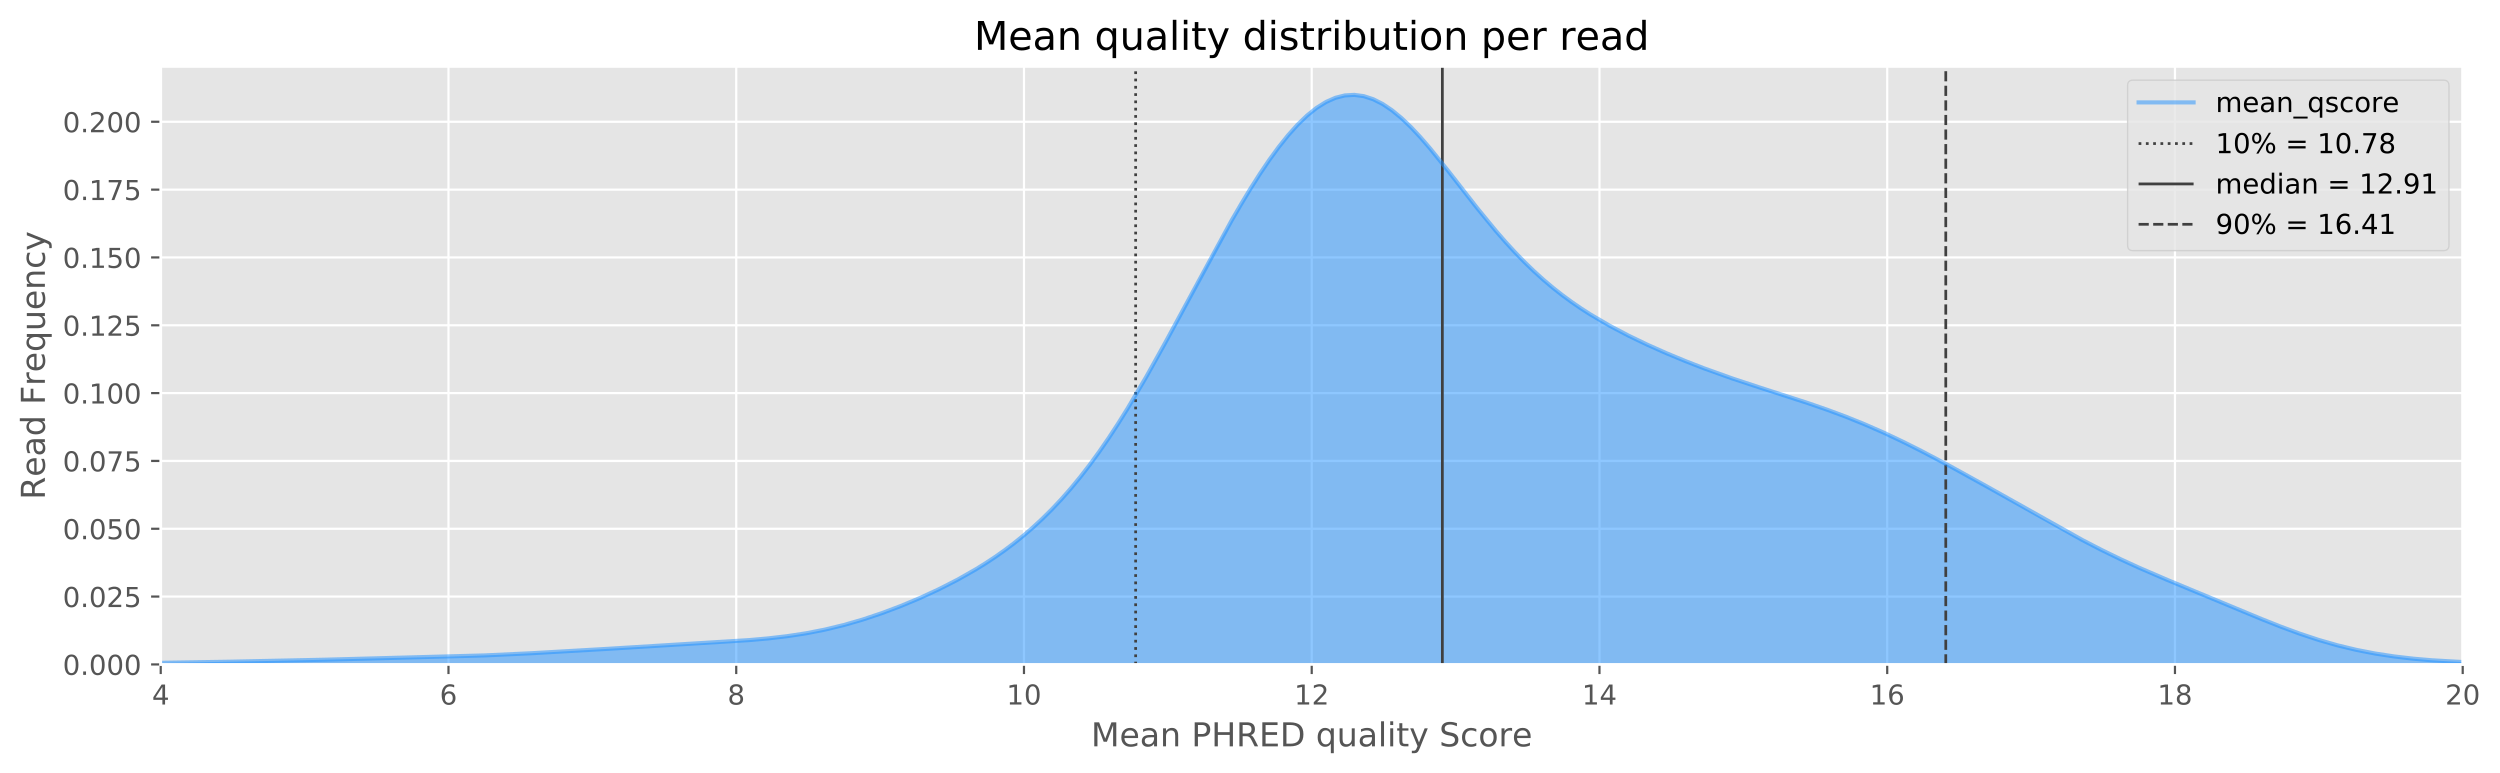 <?xml version="1.0" encoding="utf-8" standalone="no"?>
<!DOCTYPE svg PUBLIC "-//W3C//DTD SVG 1.1//EN"
  "http://www.w3.org/Graphics/SVG/1.1/DTD/svg11.dtd">
<!-- Created with matplotlib (http://matplotlib.org/) -->
<svg height="281pt" version="1.1" viewBox="0 0 909 281" width="909pt" xmlns="http://www.w3.org/2000/svg" xmlns:xlink="http://www.w3.org/1999/xlink">
 <defs>
  <style type="text/css">
*{stroke-linecap:butt;stroke-linejoin:round;}
  </style>
 </defs>
 <g id="figure_1">
  <g id="patch_1">
   <path d="M 0 281.074 
L 909.004 281.074 
L 909.004 0 
L 0 0 
z
" style="fill:#ffffff;"/>
  </g>
  <g id="axes_1">
   <g id="patch_2">
    <path d="M 58.442 241.582 
L 895.442 241.582 
L 895.442 24.142 
L 58.442 24.142 
z
" style="fill:#e5e5e5;"/>
   </g>
   <g id="matplotlib.axis_1">
    <g id="xtick_1">
     <g id="line2d_1">
      <path clip-path="url(#p2f63c91cf7)" d="M 58.442 241.582 
L 58.442 24.142 
" style="fill:none;stroke:#ffffff;stroke-linecap:square;stroke-width:0.8;"/>
     </g>
     <g id="line2d_2">
      <defs>
       <path d="M 0 0 
L 0 3.5 
" id="mbb70402ae1" style="stroke:#555555;stroke-width:0.8;"/>
      </defs>
      <g>
       <use style="fill:#555555;stroke:#555555;stroke-width:0.8;" x="58.442" xlink:href="#mbb70402ae1" y="241.582"/>
      </g>
     </g>
     <g id="text_1">
      <!-- 4 -->
      <defs>
       <path d="M 37.797 64.312 
L 12.891 25.391 
L 37.797 25.391 
z
M 35.203 72.906 
L 47.609 72.906 
L 47.609 25.391 
L 58.016 25.391 
L 58.016 17.188 
L 47.609 17.188 
L 47.609 0 
L 37.797 0 
L 37.797 17.188 
L 4.891 17.188 
L 4.891 26.703 
z
" id="DejaVuSans-34"/>
      </defs>
      <g style="fill:#555555;" transform="translate(55.261 256.18)scale(0.1 -0.1)">
       <use xlink:href="#DejaVuSans-34"/>
      </g>
     </g>
    </g>
    <g id="xtick_2">
     <g id="line2d_3">
      <path clip-path="url(#p2f63c91cf7)" d="M 163.067 241.582 
L 163.067 24.142 
" style="fill:none;stroke:#ffffff;stroke-linecap:square;stroke-width:0.8;"/>
     </g>
     <g id="line2d_4">
      <g>
       <use style="fill:#555555;stroke:#555555;stroke-width:0.8;" x="163.067" xlink:href="#mbb70402ae1" y="241.582"/>
      </g>
     </g>
     <g id="text_2">
      <!-- 6 -->
      <defs>
       <path d="M 33.016 40.375 
Q 26.375 40.375 22.484 35.828 
Q 18.609 31.297 18.609 23.391 
Q 18.609 15.531 22.484 10.953 
Q 26.375 6.391 33.016 6.391 
Q 39.656 6.391 43.531 10.953 
Q 47.406 15.531 47.406 23.391 
Q 47.406 31.297 43.531 35.828 
Q 39.656 40.375 33.016 40.375 
z
M 52.594 71.297 
L 52.594 62.312 
Q 48.875 64.062 45.094 64.984 
Q 41.312 65.922 37.594 65.922 
Q 27.828 65.922 22.672 59.328 
Q 17.531 52.734 16.797 39.406 
Q 19.672 43.656 24.016 45.922 
Q 28.375 48.188 33.594 48.188 
Q 44.578 48.188 50.953 41.516 
Q 57.328 34.859 57.328 23.391 
Q 57.328 12.156 50.688 5.359 
Q 44.047 -1.422 33.016 -1.422 
Q 20.359 -1.422 13.672 8.266 
Q 6.984 17.969 6.984 36.375 
Q 6.984 53.656 15.188 63.938 
Q 23.391 74.219 37.203 74.219 
Q 40.922 74.219 44.703 73.484 
Q 48.484 72.75 52.594 71.297 
z
" id="DejaVuSans-36"/>
      </defs>
      <g style="fill:#555555;" transform="translate(159.886 256.18)scale(0.1 -0.1)">
       <use xlink:href="#DejaVuSans-36"/>
      </g>
     </g>
    </g>
    <g id="xtick_3">
     <g id="line2d_5">
      <path clip-path="url(#p2f63c91cf7)" d="M 267.692 241.582 
L 267.692 24.142 
" style="fill:none;stroke:#ffffff;stroke-linecap:square;stroke-width:0.8;"/>
     </g>
     <g id="line2d_6">
      <g>
       <use style="fill:#555555;stroke:#555555;stroke-width:0.8;" x="267.692" xlink:href="#mbb70402ae1" y="241.582"/>
      </g>
     </g>
     <g id="text_3">
      <!-- 8 -->
      <defs>
       <path d="M 31.781 34.625 
Q 24.75 34.625 20.719 30.859 
Q 16.703 27.094 16.703 20.516 
Q 16.703 13.922 20.719 10.156 
Q 24.75 6.391 31.781 6.391 
Q 38.812 6.391 42.859 10.172 
Q 46.922 13.969 46.922 20.516 
Q 46.922 27.094 42.891 30.859 
Q 38.875 34.625 31.781 34.625 
z
M 21.922 38.812 
Q 15.578 40.375 12.031 44.719 
Q 8.5 49.078 8.5 55.328 
Q 8.5 64.062 14.719 69.141 
Q 20.953 74.219 31.781 74.219 
Q 42.672 74.219 48.875 69.141 
Q 55.078 64.062 55.078 55.328 
Q 55.078 49.078 51.531 44.719 
Q 48 40.375 41.703 38.812 
Q 48.828 37.156 52.797 32.312 
Q 56.781 27.484 56.781 20.516 
Q 56.781 9.906 50.312 4.234 
Q 43.844 -1.422 31.781 -1.422 
Q 19.734 -1.422 13.25 4.234 
Q 6.781 9.906 6.781 20.516 
Q 6.781 27.484 10.781 32.312 
Q 14.797 37.156 21.922 38.812 
z
M 18.312 54.391 
Q 18.312 48.734 21.844 45.562 
Q 25.391 42.391 31.781 42.391 
Q 38.141 42.391 41.719 45.562 
Q 45.312 48.734 45.312 54.391 
Q 45.312 60.062 41.719 63.234 
Q 38.141 66.406 31.781 66.406 
Q 25.391 66.406 21.844 63.234 
Q 18.312 60.062 18.312 54.391 
z
" id="DejaVuSans-38"/>
      </defs>
      <g style="fill:#555555;" transform="translate(264.511 256.18)scale(0.1 -0.1)">
       <use xlink:href="#DejaVuSans-38"/>
      </g>
     </g>
    </g>
    <g id="xtick_4">
     <g id="line2d_7">
      <path clip-path="url(#p2f63c91cf7)" d="M 372.317 241.582 
L 372.317 24.142 
" style="fill:none;stroke:#ffffff;stroke-linecap:square;stroke-width:0.8;"/>
     </g>
     <g id="line2d_8">
      <g>
       <use style="fill:#555555;stroke:#555555;stroke-width:0.8;" x="372.317" xlink:href="#mbb70402ae1" y="241.582"/>
      </g>
     </g>
     <g id="text_4">
      <!-- 10 -->
      <defs>
       <path d="M 12.406 8.297 
L 28.516 8.297 
L 28.516 63.922 
L 10.984 60.406 
L 10.984 69.391 
L 28.422 72.906 
L 38.281 72.906 
L 38.281 8.297 
L 54.391 8.297 
L 54.391 0 
L 12.406 0 
z
" id="DejaVuSans-31"/>
       <path d="M 31.781 66.406 
Q 24.172 66.406 20.328 58.906 
Q 16.5 51.422 16.5 36.375 
Q 16.5 21.391 20.328 13.891 
Q 24.172 6.391 31.781 6.391 
Q 39.453 6.391 43.281 13.891 
Q 47.125 21.391 47.125 36.375 
Q 47.125 51.422 43.281 58.906 
Q 39.453 66.406 31.781 66.406 
z
M 31.781 74.219 
Q 44.047 74.219 50.516 64.516 
Q 56.984 54.828 56.984 36.375 
Q 56.984 17.969 50.516 8.266 
Q 44.047 -1.422 31.781 -1.422 
Q 19.531 -1.422 13.062 8.266 
Q 6.594 17.969 6.594 36.375 
Q 6.594 54.828 13.062 64.516 
Q 19.531 74.219 31.781 74.219 
z
" id="DejaVuSans-30"/>
      </defs>
      <g style="fill:#555555;" transform="translate(365.954 256.18)scale(0.1 -0.1)">
       <use xlink:href="#DejaVuSans-31"/>
       <use x="63.623" xlink:href="#DejaVuSans-30"/>
      </g>
     </g>
    </g>
    <g id="xtick_5">
     <g id="line2d_9">
      <path clip-path="url(#p2f63c91cf7)" d="M 476.942 241.582 
L 476.942 24.142 
" style="fill:none;stroke:#ffffff;stroke-linecap:square;stroke-width:0.8;"/>
     </g>
     <g id="line2d_10">
      <g>
       <use style="fill:#555555;stroke:#555555;stroke-width:0.8;" x="476.942" xlink:href="#mbb70402ae1" y="241.582"/>
      </g>
     </g>
     <g id="text_5">
      <!-- 12 -->
      <defs>
       <path d="M 19.188 8.297 
L 53.609 8.297 
L 53.609 0 
L 7.328 0 
L 7.328 8.297 
Q 12.938 14.109 22.625 23.891 
Q 32.328 33.688 34.812 36.531 
Q 39.547 41.844 41.422 45.531 
Q 43.312 49.219 43.312 52.781 
Q 43.312 58.594 39.234 62.25 
Q 35.156 65.922 28.609 65.922 
Q 23.969 65.922 18.812 64.312 
Q 13.672 62.703 7.812 59.422 
L 7.812 69.391 
Q 13.766 71.781 18.938 73 
Q 24.125 74.219 28.422 74.219 
Q 39.75 74.219 46.484 68.547 
Q 53.219 62.891 53.219 53.422 
Q 53.219 48.922 51.531 44.891 
Q 49.859 40.875 45.406 35.406 
Q 44.188 33.984 37.641 27.219 
Q 31.109 20.453 19.188 8.297 
z
" id="DejaVuSans-32"/>
      </defs>
      <g style="fill:#555555;" transform="translate(470.579 256.18)scale(0.1 -0.1)">
       <use xlink:href="#DejaVuSans-31"/>
       <use x="63.623" xlink:href="#DejaVuSans-32"/>
      </g>
     </g>
    </g>
    <g id="xtick_6">
     <g id="line2d_11">
      <path clip-path="url(#p2f63c91cf7)" d="M 581.567 241.582 
L 581.567 24.142 
" style="fill:none;stroke:#ffffff;stroke-linecap:square;stroke-width:0.8;"/>
     </g>
     <g id="line2d_12">
      <g>
       <use style="fill:#555555;stroke:#555555;stroke-width:0.8;" x="581.567" xlink:href="#mbb70402ae1" y="241.582"/>
      </g>
     </g>
     <g id="text_6">
      <!-- 14 -->
      <g style="fill:#555555;" transform="translate(575.204 256.18)scale(0.1 -0.1)">
       <use xlink:href="#DejaVuSans-31"/>
       <use x="63.623" xlink:href="#DejaVuSans-34"/>
      </g>
     </g>
    </g>
    <g id="xtick_7">
     <g id="line2d_13">
      <path clip-path="url(#p2f63c91cf7)" d="M 686.192 241.582 
L 686.192 24.142 
" style="fill:none;stroke:#ffffff;stroke-linecap:square;stroke-width:0.8;"/>
     </g>
     <g id="line2d_14">
      <g>
       <use style="fill:#555555;stroke:#555555;stroke-width:0.8;" x="686.192" xlink:href="#mbb70402ae1" y="241.582"/>
      </g>
     </g>
     <g id="text_7">
      <!-- 16 -->
      <g style="fill:#555555;" transform="translate(679.829 256.18)scale(0.1 -0.1)">
       <use xlink:href="#DejaVuSans-31"/>
       <use x="63.623" xlink:href="#DejaVuSans-36"/>
      </g>
     </g>
    </g>
    <g id="xtick_8">
     <g id="line2d_15">
      <path clip-path="url(#p2f63c91cf7)" d="M 790.817 241.582 
L 790.817 24.142 
" style="fill:none;stroke:#ffffff;stroke-linecap:square;stroke-width:0.8;"/>
     </g>
     <g id="line2d_16">
      <g>
       <use style="fill:#555555;stroke:#555555;stroke-width:0.8;" x="790.817" xlink:href="#mbb70402ae1" y="241.582"/>
      </g>
     </g>
     <g id="text_8">
      <!-- 18 -->
      <g style="fill:#555555;" transform="translate(784.454 256.18)scale(0.1 -0.1)">
       <use xlink:href="#DejaVuSans-31"/>
       <use x="63.623" xlink:href="#DejaVuSans-38"/>
      </g>
     </g>
    </g>
    <g id="xtick_9">
     <g id="line2d_17">
      <path clip-path="url(#p2f63c91cf7)" d="M 895.442 241.582 
L 895.442 24.142 
" style="fill:none;stroke:#ffffff;stroke-linecap:square;stroke-width:0.8;"/>
     </g>
     <g id="line2d_18">
      <g>
       <use style="fill:#555555;stroke:#555555;stroke-width:0.8;" x="895.442" xlink:href="#mbb70402ae1" y="241.582"/>
      </g>
     </g>
     <g id="text_9">
      <!-- 20 -->
      <g style="fill:#555555;" transform="translate(889.079 256.18)scale(0.1 -0.1)">
       <use xlink:href="#DejaVuSans-32"/>
       <use x="63.623" xlink:href="#DejaVuSans-30"/>
      </g>
     </g>
    </g>
    <g id="text_10">
     <!-- Mean PHRED quality Score -->
     <defs>
      <path d="M 9.812 72.906 
L 24.516 72.906 
L 43.109 23.297 
L 61.812 72.906 
L 76.516 72.906 
L 76.516 0 
L 66.891 0 
L 66.891 64.016 
L 48.094 14.016 
L 38.188 14.016 
L 19.391 64.016 
L 19.391 0 
L 9.812 0 
z
" id="DejaVuSans-4d"/>
      <path d="M 56.203 29.594 
L 56.203 25.203 
L 14.891 25.203 
Q 15.484 15.922 20.484 11.062 
Q 25.484 6.203 34.422 6.203 
Q 39.594 6.203 44.453 7.469 
Q 49.312 8.734 54.109 11.281 
L 54.109 2.781 
Q 49.266 0.734 44.188 -0.344 
Q 39.109 -1.422 33.891 -1.422 
Q 20.797 -1.422 13.156 6.188 
Q 5.516 13.812 5.516 26.812 
Q 5.516 40.234 12.766 48.109 
Q 20.016 56 32.328 56 
Q 43.359 56 49.781 48.891 
Q 56.203 41.797 56.203 29.594 
z
M 47.219 32.234 
Q 47.125 39.594 43.094 43.984 
Q 39.062 48.391 32.422 48.391 
Q 24.906 48.391 20.391 44.141 
Q 15.875 39.891 15.188 32.172 
z
" id="DejaVuSans-65"/>
      <path d="M 34.281 27.484 
Q 23.391 27.484 19.188 25 
Q 14.984 22.516 14.984 16.5 
Q 14.984 11.719 18.141 8.906 
Q 21.297 6.109 26.703 6.109 
Q 34.188 6.109 38.703 11.406 
Q 43.219 16.703 43.219 25.484 
L 43.219 27.484 
z
M 52.203 31.203 
L 52.203 0 
L 43.219 0 
L 43.219 8.297 
Q 40.141 3.328 35.547 0.953 
Q 30.953 -1.422 24.312 -1.422 
Q 15.922 -1.422 10.953 3.297 
Q 6 8.016 6 15.922 
Q 6 25.141 12.172 29.828 
Q 18.359 34.516 30.609 34.516 
L 43.219 34.516 
L 43.219 35.406 
Q 43.219 41.609 39.141 45 
Q 35.062 48.391 27.688 48.391 
Q 23 48.391 18.547 47.266 
Q 14.109 46.141 10.016 43.891 
L 10.016 52.203 
Q 14.938 54.109 19.578 55.047 
Q 24.219 56 28.609 56 
Q 40.484 56 46.344 49.844 
Q 52.203 43.703 52.203 31.203 
z
" id="DejaVuSans-61"/>
      <path d="M 54.891 33.016 
L 54.891 0 
L 45.906 0 
L 45.906 32.719 
Q 45.906 40.484 42.875 44.328 
Q 39.844 48.188 33.797 48.188 
Q 26.516 48.188 22.312 43.547 
Q 18.109 38.922 18.109 30.906 
L 18.109 0 
L 9.078 0 
L 9.078 54.688 
L 18.109 54.688 
L 18.109 46.188 
Q 21.344 51.125 25.703 53.562 
Q 30.078 56 35.797 56 
Q 45.219 56 50.047 50.172 
Q 54.891 44.344 54.891 33.016 
z
" id="DejaVuSans-6e"/>
      <path id="DejaVuSans-20"/>
      <path d="M 19.672 64.797 
L 19.672 37.406 
L 32.078 37.406 
Q 38.969 37.406 42.719 40.969 
Q 46.484 44.531 46.484 51.125 
Q 46.484 57.672 42.719 61.234 
Q 38.969 64.797 32.078 64.797 
z
M 9.812 72.906 
L 32.078 72.906 
Q 44.344 72.906 50.609 67.359 
Q 56.891 61.812 56.891 51.125 
Q 56.891 40.328 50.609 34.812 
Q 44.344 29.297 32.078 29.297 
L 19.672 29.297 
L 19.672 0 
L 9.812 0 
z
" id="DejaVuSans-50"/>
      <path d="M 9.812 72.906 
L 19.672 72.906 
L 19.672 43.016 
L 55.516 43.016 
L 55.516 72.906 
L 65.375 72.906 
L 65.375 0 
L 55.516 0 
L 55.516 34.719 
L 19.672 34.719 
L 19.672 0 
L 9.812 0 
z
" id="DejaVuSans-48"/>
      <path d="M 44.391 34.188 
Q 47.562 33.109 50.562 29.594 
Q 53.562 26.078 56.594 19.922 
L 66.609 0 
L 56 0 
L 46.688 18.703 
Q 43.062 26.031 39.672 28.422 
Q 36.281 30.812 30.422 30.812 
L 19.672 30.812 
L 19.672 0 
L 9.812 0 
L 9.812 72.906 
L 32.078 72.906 
Q 44.578 72.906 50.734 67.672 
Q 56.891 62.453 56.891 51.906 
Q 56.891 45.016 53.688 40.469 
Q 50.484 35.938 44.391 34.188 
z
M 19.672 64.797 
L 19.672 38.922 
L 32.078 38.922 
Q 39.203 38.922 42.844 42.219 
Q 46.484 45.516 46.484 51.906 
Q 46.484 58.297 42.844 61.547 
Q 39.203 64.797 32.078 64.797 
z
" id="DejaVuSans-52"/>
      <path d="M 9.812 72.906 
L 55.906 72.906 
L 55.906 64.594 
L 19.672 64.594 
L 19.672 43.016 
L 54.391 43.016 
L 54.391 34.719 
L 19.672 34.719 
L 19.672 8.297 
L 56.781 8.297 
L 56.781 0 
L 9.812 0 
z
" id="DejaVuSans-45"/>
      <path d="M 19.672 64.797 
L 19.672 8.109 
L 31.594 8.109 
Q 46.688 8.109 53.688 14.938 
Q 60.688 21.781 60.688 36.531 
Q 60.688 51.172 53.688 57.984 
Q 46.688 64.797 31.594 64.797 
z
M 9.812 72.906 
L 30.078 72.906 
Q 51.266 72.906 61.172 64.094 
Q 71.094 55.281 71.094 36.531 
Q 71.094 17.672 61.125 8.828 
Q 51.172 0 30.078 0 
L 9.812 0 
z
" id="DejaVuSans-44"/>
      <path d="M 14.797 27.297 
Q 14.797 17.391 18.875 11.75 
Q 22.953 6.109 30.078 6.109 
Q 37.203 6.109 41.297 11.75 
Q 45.406 17.391 45.406 27.297 
Q 45.406 37.203 41.297 42.844 
Q 37.203 48.484 30.078 48.484 
Q 22.953 48.484 18.875 42.844 
Q 14.797 37.203 14.797 27.297 
z
M 45.406 8.203 
Q 42.578 3.328 38.25 0.953 
Q 33.938 -1.422 27.875 -1.422 
Q 17.969 -1.422 11.734 6.484 
Q 5.516 14.406 5.516 27.297 
Q 5.516 40.188 11.734 48.094 
Q 17.969 56 27.875 56 
Q 33.938 56 38.25 53.625 
Q 42.578 51.266 45.406 46.391 
L 45.406 54.688 
L 54.391 54.688 
L 54.391 -20.797 
L 45.406 -20.797 
z
" id="DejaVuSans-71"/>
      <path d="M 8.5 21.578 
L 8.5 54.688 
L 17.484 54.688 
L 17.484 21.922 
Q 17.484 14.156 20.5 10.266 
Q 23.531 6.391 29.594 6.391 
Q 36.859 6.391 41.078 11.031 
Q 45.312 15.672 45.312 23.688 
L 45.312 54.688 
L 54.297 54.688 
L 54.297 0 
L 45.312 0 
L 45.312 8.406 
Q 42.047 3.422 37.719 1 
Q 33.406 -1.422 27.688 -1.422 
Q 18.266 -1.422 13.375 4.438 
Q 8.5 10.297 8.5 21.578 
z
M 31.109 56 
z
" id="DejaVuSans-75"/>
      <path d="M 9.422 75.984 
L 18.406 75.984 
L 18.406 0 
L 9.422 0 
z
" id="DejaVuSans-6c"/>
      <path d="M 9.422 54.688 
L 18.406 54.688 
L 18.406 0 
L 9.422 0 
z
M 9.422 75.984 
L 18.406 75.984 
L 18.406 64.594 
L 9.422 64.594 
z
" id="DejaVuSans-69"/>
      <path d="M 18.312 70.219 
L 18.312 54.688 
L 36.812 54.688 
L 36.812 47.703 
L 18.312 47.703 
L 18.312 18.016 
Q 18.312 11.328 20.141 9.422 
Q 21.969 7.516 27.594 7.516 
L 36.812 7.516 
L 36.812 0 
L 27.594 0 
Q 17.188 0 13.234 3.875 
Q 9.281 7.766 9.281 18.016 
L 9.281 47.703 
L 2.688 47.703 
L 2.688 54.688 
L 9.281 54.688 
L 9.281 70.219 
z
" id="DejaVuSans-74"/>
      <path d="M 32.172 -5.078 
Q 28.375 -14.844 24.75 -17.812 
Q 21.141 -20.797 15.094 -20.797 
L 7.906 -20.797 
L 7.906 -13.281 
L 13.188 -13.281 
Q 16.891 -13.281 18.938 -11.516 
Q 21 -9.766 23.484 -3.219 
L 25.094 0.875 
L 2.984 54.688 
L 12.5 54.688 
L 29.594 11.922 
L 46.688 54.688 
L 56.203 54.688 
z
" id="DejaVuSans-79"/>
      <path d="M 53.516 70.516 
L 53.516 60.891 
Q 47.906 63.578 42.922 64.891 
Q 37.938 66.219 33.297 66.219 
Q 25.25 66.219 20.875 63.094 
Q 16.5 59.969 16.5 54.203 
Q 16.5 49.359 19.406 46.891 
Q 22.312 44.438 30.422 42.922 
L 36.375 41.703 
Q 47.406 39.594 52.656 34.297 
Q 57.906 29 57.906 20.125 
Q 57.906 9.516 50.797 4.047 
Q 43.703 -1.422 29.984 -1.422 
Q 24.812 -1.422 18.969 -0.25 
Q 13.141 0.922 6.891 3.219 
L 6.891 13.375 
Q 12.891 10.016 18.656 8.297 
Q 24.422 6.594 29.984 6.594 
Q 38.422 6.594 43.016 9.906 
Q 47.609 13.234 47.609 19.391 
Q 47.609 24.75 44.312 27.781 
Q 41.016 30.812 33.5 32.328 
L 27.484 33.5 
Q 16.453 35.688 11.516 40.375 
Q 6.594 45.062 6.594 53.422 
Q 6.594 63.094 13.406 68.656 
Q 20.219 74.219 32.172 74.219 
Q 37.312 74.219 42.625 73.281 
Q 47.953 72.359 53.516 70.516 
z
" id="DejaVuSans-53"/>
      <path d="M 48.781 52.594 
L 48.781 44.188 
Q 44.969 46.297 41.141 47.344 
Q 37.312 48.391 33.406 48.391 
Q 24.656 48.391 19.812 42.844 
Q 14.984 37.312 14.984 27.297 
Q 14.984 17.281 19.812 11.734 
Q 24.656 6.203 33.406 6.203 
Q 37.312 6.203 41.141 7.25 
Q 44.969 8.297 48.781 10.406 
L 48.781 2.094 
Q 45.016 0.344 40.984 -0.531 
Q 36.969 -1.422 32.422 -1.422 
Q 20.062 -1.422 12.781 6.344 
Q 5.516 14.109 5.516 27.297 
Q 5.516 40.672 12.859 48.328 
Q 20.219 56 33.016 56 
Q 37.156 56 41.109 55.141 
Q 45.062 54.297 48.781 52.594 
z
" id="DejaVuSans-63"/>
      <path d="M 30.609 48.391 
Q 23.391 48.391 19.188 42.75 
Q 14.984 37.109 14.984 27.297 
Q 14.984 17.484 19.156 11.844 
Q 23.344 6.203 30.609 6.203 
Q 37.797 6.203 41.984 11.859 
Q 46.188 17.531 46.188 27.297 
Q 46.188 37.016 41.984 42.703 
Q 37.797 48.391 30.609 48.391 
z
M 30.609 56 
Q 42.328 56 49.016 48.375 
Q 55.719 40.766 55.719 27.297 
Q 55.719 13.875 49.016 6.219 
Q 42.328 -1.422 30.609 -1.422 
Q 18.844 -1.422 12.172 6.219 
Q 5.516 13.875 5.516 27.297 
Q 5.516 40.766 12.172 48.375 
Q 18.844 56 30.609 56 
z
" id="DejaVuSans-6f"/>
      <path d="M 41.109 46.297 
Q 39.594 47.172 37.812 47.578 
Q 36.031 48 33.891 48 
Q 26.266 48 22.188 43.047 
Q 18.109 38.094 18.109 28.812 
L 18.109 0 
L 9.078 0 
L 9.078 54.688 
L 18.109 54.688 
L 18.109 46.188 
Q 20.953 51.172 25.484 53.578 
Q 30.031 56 36.531 56 
Q 37.453 56 38.578 55.875 
Q 39.703 55.766 41.062 55.516 
z
" id="DejaVuSans-72"/>
     </defs>
     <g style="fill:#555555;" transform="translate(396.701 271.378)scale(0.12 -0.12)">
      <use xlink:href="#DejaVuSans-4d"/>
      <use x="86.279" xlink:href="#DejaVuSans-65"/>
      <use x="147.803" xlink:href="#DejaVuSans-61"/>
      <use x="209.082" xlink:href="#DejaVuSans-6e"/>
      <use x="272.461" xlink:href="#DejaVuSans-20"/>
      <use x="304.248" xlink:href="#DejaVuSans-50"/>
      <use x="364.551" xlink:href="#DejaVuSans-48"/>
      <use x="439.746" xlink:href="#DejaVuSans-52"/>
      <use x="509.229" xlink:href="#DejaVuSans-45"/>
      <use x="572.412" xlink:href="#DejaVuSans-44"/>
      <use x="649.414" xlink:href="#DejaVuSans-20"/>
      <use x="681.201" xlink:href="#DejaVuSans-71"/>
      <use x="744.678" xlink:href="#DejaVuSans-75"/>
      <use x="808.057" xlink:href="#DejaVuSans-61"/>
      <use x="869.336" xlink:href="#DejaVuSans-6c"/>
      <use x="897.119" xlink:href="#DejaVuSans-69"/>
      <use x="924.902" xlink:href="#DejaVuSans-74"/>
      <use x="964.111" xlink:href="#DejaVuSans-79"/>
      <use x="1023.291" xlink:href="#DejaVuSans-20"/>
      <use x="1055.078" xlink:href="#DejaVuSans-53"/>
      <use x="1118.555" xlink:href="#DejaVuSans-63"/>
      <use x="1173.535" xlink:href="#DejaVuSans-6f"/>
      <use x="1234.717" xlink:href="#DejaVuSans-72"/>
      <use x="1275.799" xlink:href="#DejaVuSans-65"/>
     </g>
    </g>
   </g>
   <g id="matplotlib.axis_2">
    <g id="ytick_1">
     <g id="line2d_19">
      <path clip-path="url(#p2f63c91cf7)" d="M 58.442 241.582 
L 895.442 241.582 
" style="fill:none;stroke:#ffffff;stroke-linecap:square;stroke-width:0.8;"/>
     </g>
     <g id="line2d_20">
      <defs>
       <path d="M 0 0 
L -3.5 0 
" id="mb8e0ebe288" style="stroke:#555555;stroke-width:0.8;"/>
      </defs>
      <g>
       <use style="fill:#555555;stroke:#555555;stroke-width:0.8;" x="58.442" xlink:href="#mb8e0ebe288" y="241.582"/>
      </g>
     </g>
     <g id="text_11">
      <!-- 0.000 -->
      <defs>
       <path d="M 10.688 12.406 
L 21 12.406 
L 21 0 
L 10.688 0 
z
" id="DejaVuSans-2e"/>
      </defs>
      <g style="fill:#555555;" transform="translate(22.814 245.381)scale(0.1 -0.1)">
       <use xlink:href="#DejaVuSans-30"/>
       <use x="63.623" xlink:href="#DejaVuSans-2e"/>
       <use x="95.41" xlink:href="#DejaVuSans-30"/>
       <use x="159.033" xlink:href="#DejaVuSans-30"/>
       <use x="222.656" xlink:href="#DejaVuSans-30"/>
      </g>
     </g>
    </g>
    <g id="ytick_2">
     <g id="line2d_21">
      <path clip-path="url(#p2f63c91cf7)" d="M 58.442 216.919 
L 895.442 216.919 
" style="fill:none;stroke:#ffffff;stroke-linecap:square;stroke-width:0.8;"/>
     </g>
     <g id="line2d_22">
      <g>
       <use style="fill:#555555;stroke:#555555;stroke-width:0.8;" x="58.442" xlink:href="#mb8e0ebe288" y="216.919"/>
      </g>
     </g>
     <g id="text_12">
      <!-- 0.025 -->
      <defs>
       <path d="M 10.797 72.906 
L 49.516 72.906 
L 49.516 64.594 
L 19.828 64.594 
L 19.828 46.734 
Q 21.969 47.469 24.109 47.828 
Q 26.266 48.188 28.422 48.188 
Q 40.625 48.188 47.75 41.5 
Q 54.891 34.812 54.891 23.391 
Q 54.891 11.625 47.562 5.094 
Q 40.234 -1.422 26.906 -1.422 
Q 22.312 -1.422 17.547 -0.641 
Q 12.797 0.141 7.719 1.703 
L 7.719 11.625 
Q 12.109 9.234 16.797 8.062 
Q 21.484 6.891 26.703 6.891 
Q 35.156 6.891 40.078 11.328 
Q 45.016 15.766 45.016 23.391 
Q 45.016 31 40.078 35.438 
Q 35.156 39.891 26.703 39.891 
Q 22.75 39.891 18.812 39.016 
Q 14.891 38.141 10.797 36.281 
z
" id="DejaVuSans-35"/>
      </defs>
      <g style="fill:#555555;" transform="translate(22.814 220.719)scale(0.1 -0.1)">
       <use xlink:href="#DejaVuSans-30"/>
       <use x="63.623" xlink:href="#DejaVuSans-2e"/>
       <use x="95.41" xlink:href="#DejaVuSans-30"/>
       <use x="159.033" xlink:href="#DejaVuSans-32"/>
       <use x="222.656" xlink:href="#DejaVuSans-35"/>
      </g>
     </g>
    </g>
    <g id="ytick_3">
     <g id="line2d_23">
      <path clip-path="url(#p2f63c91cf7)" d="M 58.442 192.257 
L 895.442 192.257 
" style="fill:none;stroke:#ffffff;stroke-linecap:square;stroke-width:0.8;"/>
     </g>
     <g id="line2d_24">
      <g>
       <use style="fill:#555555;stroke:#555555;stroke-width:0.8;" x="58.442" xlink:href="#mb8e0ebe288" y="192.257"/>
      </g>
     </g>
     <g id="text_13">
      <!-- 0.050 -->
      <g style="fill:#555555;" transform="translate(22.814 196.056)scale(0.1 -0.1)">
       <use xlink:href="#DejaVuSans-30"/>
       <use x="63.623" xlink:href="#DejaVuSans-2e"/>
       <use x="95.41" xlink:href="#DejaVuSans-30"/>
       <use x="159.033" xlink:href="#DejaVuSans-35"/>
       <use x="222.656" xlink:href="#DejaVuSans-30"/>
      </g>
     </g>
    </g>
    <g id="ytick_4">
     <g id="line2d_25">
      <path clip-path="url(#p2f63c91cf7)" d="M 58.442 167.595 
L 895.442 167.595 
" style="fill:none;stroke:#ffffff;stroke-linecap:square;stroke-width:0.8;"/>
     </g>
     <g id="line2d_26">
      <g>
       <use style="fill:#555555;stroke:#555555;stroke-width:0.8;" x="58.442" xlink:href="#mb8e0ebe288" y="167.595"/>
      </g>
     </g>
     <g id="text_14">
      <!-- 0.075 -->
      <defs>
       <path d="M 8.203 72.906 
L 55.078 72.906 
L 55.078 68.703 
L 28.609 0 
L 18.312 0 
L 43.219 64.594 
L 8.203 64.594 
z
" id="DejaVuSans-37"/>
      </defs>
      <g style="fill:#555555;" transform="translate(22.814 171.394)scale(0.1 -0.1)">
       <use xlink:href="#DejaVuSans-30"/>
       <use x="63.623" xlink:href="#DejaVuSans-2e"/>
       <use x="95.41" xlink:href="#DejaVuSans-30"/>
       <use x="159.033" xlink:href="#DejaVuSans-37"/>
       <use x="222.656" xlink:href="#DejaVuSans-35"/>
      </g>
     </g>
    </g>
    <g id="ytick_5">
     <g id="line2d_27">
      <path clip-path="url(#p2f63c91cf7)" d="M 58.442 142.933 
L 895.442 142.933 
" style="fill:none;stroke:#ffffff;stroke-linecap:square;stroke-width:0.8;"/>
     </g>
     <g id="line2d_28">
      <g>
       <use style="fill:#555555;stroke:#555555;stroke-width:0.8;" x="58.442" xlink:href="#mb8e0ebe288" y="142.933"/>
      </g>
     </g>
     <g id="text_15">
      <!-- 0.100 -->
      <g style="fill:#555555;" transform="translate(22.814 146.732)scale(0.1 -0.1)">
       <use xlink:href="#DejaVuSans-30"/>
       <use x="63.623" xlink:href="#DejaVuSans-2e"/>
       <use x="95.41" xlink:href="#DejaVuSans-31"/>
       <use x="159.033" xlink:href="#DejaVuSans-30"/>
       <use x="222.656" xlink:href="#DejaVuSans-30"/>
      </g>
     </g>
    </g>
    <g id="ytick_6">
     <g id="line2d_29">
      <path clip-path="url(#p2f63c91cf7)" d="M 58.442 118.27 
L 895.442 118.27 
" style="fill:none;stroke:#ffffff;stroke-linecap:square;stroke-width:0.8;"/>
     </g>
     <g id="line2d_30">
      <g>
       <use style="fill:#555555;stroke:#555555;stroke-width:0.8;" x="58.442" xlink:href="#mb8e0ebe288" y="118.27"/>
      </g>
     </g>
     <g id="text_16">
      <!-- 0.125 -->
      <g style="fill:#555555;" transform="translate(22.814 122.07)scale(0.1 -0.1)">
       <use xlink:href="#DejaVuSans-30"/>
       <use x="63.623" xlink:href="#DejaVuSans-2e"/>
       <use x="95.41" xlink:href="#DejaVuSans-31"/>
       <use x="159.033" xlink:href="#DejaVuSans-32"/>
       <use x="222.656" xlink:href="#DejaVuSans-35"/>
      </g>
     </g>
    </g>
    <g id="ytick_7">
     <g id="line2d_31">
      <path clip-path="url(#p2f63c91cf7)" d="M 58.442 93.608 
L 895.442 93.608 
" style="fill:none;stroke:#ffffff;stroke-linecap:square;stroke-width:0.8;"/>
     </g>
     <g id="line2d_32">
      <g>
       <use style="fill:#555555;stroke:#555555;stroke-width:0.8;" x="58.442" xlink:href="#mb8e0ebe288" y="93.608"/>
      </g>
     </g>
     <g id="text_17">
      <!-- 0.150 -->
      <g style="fill:#555555;" transform="translate(22.814 97.407)scale(0.1 -0.1)">
       <use xlink:href="#DejaVuSans-30"/>
       <use x="63.623" xlink:href="#DejaVuSans-2e"/>
       <use x="95.41" xlink:href="#DejaVuSans-31"/>
       <use x="159.033" xlink:href="#DejaVuSans-35"/>
       <use x="222.656" xlink:href="#DejaVuSans-30"/>
      </g>
     </g>
    </g>
    <g id="ytick_8">
     <g id="line2d_33">
      <path clip-path="url(#p2f63c91cf7)" d="M 58.442 68.946 
L 895.442 68.946 
" style="fill:none;stroke:#ffffff;stroke-linecap:square;stroke-width:0.8;"/>
     </g>
     <g id="line2d_34">
      <g>
       <use style="fill:#555555;stroke:#555555;stroke-width:0.8;" x="58.442" xlink:href="#mb8e0ebe288" y="68.946"/>
      </g>
     </g>
     <g id="text_18">
      <!-- 0.175 -->
      <g style="fill:#555555;" transform="translate(22.814 72.745)scale(0.1 -0.1)">
       <use xlink:href="#DejaVuSans-30"/>
       <use x="63.623" xlink:href="#DejaVuSans-2e"/>
       <use x="95.41" xlink:href="#DejaVuSans-31"/>
       <use x="159.033" xlink:href="#DejaVuSans-37"/>
       <use x="222.656" xlink:href="#DejaVuSans-35"/>
      </g>
     </g>
    </g>
    <g id="ytick_9">
     <g id="line2d_35">
      <path clip-path="url(#p2f63c91cf7)" d="M 58.442 44.284 
L 895.442 44.284 
" style="fill:none;stroke:#ffffff;stroke-linecap:square;stroke-width:0.8;"/>
     </g>
     <g id="line2d_36">
      <g>
       <use style="fill:#555555;stroke:#555555;stroke-width:0.8;" x="58.442" xlink:href="#mb8e0ebe288" y="44.284"/>
      </g>
     </g>
     <g id="text_19">
      <!-- 0.200 -->
      <g style="fill:#555555;" transform="translate(22.814 48.083)scale(0.1 -0.1)">
       <use xlink:href="#DejaVuSans-30"/>
       <use x="63.623" xlink:href="#DejaVuSans-2e"/>
       <use x="95.41" xlink:href="#DejaVuSans-32"/>
       <use x="159.033" xlink:href="#DejaVuSans-30"/>
       <use x="222.656" xlink:href="#DejaVuSans-30"/>
      </g>
     </g>
    </g>
    <g id="text_20">
     <!-- Read Frequency -->
     <defs>
      <path d="M 45.406 46.391 
L 45.406 75.984 
L 54.391 75.984 
L 54.391 0 
L 45.406 0 
L 45.406 8.203 
Q 42.578 3.328 38.25 0.953 
Q 33.938 -1.422 27.875 -1.422 
Q 17.969 -1.422 11.734 6.484 
Q 5.516 14.406 5.516 27.297 
Q 5.516 40.188 11.734 48.094 
Q 17.969 56 27.875 56 
Q 33.938 56 38.25 53.625 
Q 42.578 51.266 45.406 46.391 
z
M 14.797 27.297 
Q 14.797 17.391 18.875 11.75 
Q 22.953 6.109 30.078 6.109 
Q 37.203 6.109 41.297 11.75 
Q 45.406 17.391 45.406 27.297 
Q 45.406 37.203 41.297 42.844 
Q 37.203 48.484 30.078 48.484 
Q 22.953 48.484 18.875 42.844 
Q 14.797 37.203 14.797 27.297 
z
" id="DejaVuSans-64"/>
      <path d="M 9.812 72.906 
L 51.703 72.906 
L 51.703 64.594 
L 19.672 64.594 
L 19.672 43.109 
L 48.578 43.109 
L 48.578 34.812 
L 19.672 34.812 
L 19.672 0 
L 9.812 0 
z
" id="DejaVuSans-46"/>
     </defs>
     <g style="fill:#555555;" transform="translate(16.318 181.669)rotate(-90)scale(0.12 -0.12)">
      <use xlink:href="#DejaVuSans-52"/>
      <use x="69.42" xlink:href="#DejaVuSans-65"/>
      <use x="130.943" xlink:href="#DejaVuSans-61"/>
      <use x="192.223" xlink:href="#DejaVuSans-64"/>
      <use x="255.699" xlink:href="#DejaVuSans-20"/>
      <use x="287.486" xlink:href="#DejaVuSans-46"/>
      <use x="344.896" xlink:href="#DejaVuSans-72"/>
      <use x="385.979" xlink:href="#DejaVuSans-65"/>
      <use x="447.502" xlink:href="#DejaVuSans-71"/>
      <use x="510.979" xlink:href="#DejaVuSans-75"/>
      <use x="574.357" xlink:href="#DejaVuSans-65"/>
      <use x="635.881" xlink:href="#DejaVuSans-6e"/>
      <use x="699.26" xlink:href="#DejaVuSans-63"/>
      <use x="754.24" xlink:href="#DejaVuSans-79"/>
     </g>
    </g>
   </g>
   <g id="PolyCollection_1">
    <path clip-path="url(#p2f63c91cf7)" d="M 55.879 241.045 
L 55.879 241.582 
L 59.316 241.582 
L 62.753 241.582 
L 66.191 241.582 
L 69.628 241.582 
L 73.066 241.582 
L 76.503 241.582 
L 79.941 241.582 
L 83.378 241.582 
L 86.816 241.582 
L 90.253 241.582 
L 93.69 241.582 
L 97.128 241.582 
L 100.565 241.582 
L 104.003 241.582 
L 107.44 241.582 
L 110.878 241.582 
L 114.315 241.582 
L 117.753 241.582 
L 121.19 241.582 
L 124.627 241.582 
L 128.065 241.582 
L 131.502 241.582 
L 134.94 241.582 
L 138.377 241.582 
L 141.815 241.582 
L 145.252 241.582 
L 148.69 241.582 
L 152.127 241.582 
L 155.564 241.582 
L 159.002 241.582 
L 162.439 241.582 
L 165.877 241.582 
L 169.314 241.582 
L 172.752 241.582 
L 176.189 241.582 
L 179.627 241.582 
L 183.064 241.582 
L 186.501 241.582 
L 189.939 241.582 
L 193.376 241.582 
L 196.814 241.582 
L 200.251 241.582 
L 203.689 241.582 
L 207.126 241.582 
L 210.564 241.582 
L 214.001 241.582 
L 217.438 241.582 
L 220.876 241.582 
L 224.313 241.582 
L 227.751 241.582 
L 231.188 241.582 
L 234.626 241.582 
L 238.063 241.582 
L 241.501 241.582 
L 244.938 241.582 
L 248.375 241.582 
L 251.813 241.582 
L 255.25 241.582 
L 258.688 241.582 
L 262.125 241.582 
L 265.563 241.582 
L 269 241.582 
L 272.438 241.582 
L 275.875 241.582 
L 279.312 241.582 
L 282.75 241.582 
L 286.187 241.582 
L 289.625 241.582 
L 293.062 241.582 
L 296.5 241.582 
L 299.937 241.582 
L 303.375 241.582 
L 306.812 241.582 
L 310.249 241.582 
L 313.687 241.582 
L 317.124 241.582 
L 320.562 241.582 
L 323.999 241.582 
L 327.437 241.582 
L 330.874 241.582 
L 334.312 241.582 
L 337.749 241.582 
L 341.186 241.582 
L 344.624 241.582 
L 348.061 241.582 
L 351.499 241.582 
L 354.936 241.582 
L 358.374 241.582 
L 361.811 241.582 
L 365.249 241.582 
L 368.686 241.582 
L 372.123 241.582 
L 375.561 241.582 
L 378.998 241.582 
L 382.436 241.582 
L 385.873 241.582 
L 389.311 241.582 
L 392.748 241.582 
L 396.186 241.582 
L 399.623 241.582 
L 403.06 241.582 
L 406.498 241.582 
L 409.935 241.582 
L 413.373 241.582 
L 416.81 241.582 
L 420.248 241.582 
L 423.685 241.582 
L 427.123 241.582 
L 430.56 241.582 
L 433.997 241.582 
L 437.435 241.582 
L 440.872 241.582 
L 444.31 241.582 
L 447.747 241.582 
L 451.185 241.582 
L 454.622 241.582 
L 458.06 241.582 
L 461.497 241.582 
L 464.934 241.582 
L 468.372 241.582 
L 471.809 241.582 
L 475.247 241.582 
L 478.684 241.582 
L 482.122 241.582 
L 485.559 241.582 
L 488.997 241.582 
L 492.434 241.582 
L 495.871 241.582 
L 499.309 241.582 
L 502.746 241.582 
L 506.184 241.582 
L 509.621 241.582 
L 513.059 241.582 
L 516.496 241.582 
L 519.934 241.582 
L 523.371 241.582 
L 526.808 241.582 
L 530.246 241.582 
L 533.683 241.582 
L 537.121 241.582 
L 540.558 241.582 
L 543.996 241.582 
L 547.433 241.582 
L 550.871 241.582 
L 554.308 241.582 
L 557.745 241.582 
L 561.183 241.582 
L 564.62 241.582 
L 568.058 241.582 
L 571.495 241.582 
L 574.933 241.582 
L 578.37 241.582 
L 581.808 241.582 
L 585.245 241.582 
L 588.682 241.582 
L 592.12 241.582 
L 595.557 241.582 
L 598.995 241.582 
L 602.432 241.582 
L 605.87 241.582 
L 609.307 241.582 
L 612.745 241.582 
L 616.182 241.582 
L 619.619 241.582 
L 623.057 241.582 
L 626.494 241.582 
L 629.932 241.582 
L 633.369 241.582 
L 636.807 241.582 
L 640.244 241.582 
L 643.682 241.582 
L 647.119 241.582 
L 650.556 241.582 
L 653.994 241.582 
L 657.431 241.582 
L 660.869 241.582 
L 664.306 241.582 
L 667.744 241.582 
L 671.181 241.582 
L 674.619 241.582 
L 678.056 241.582 
L 681.493 241.582 
L 684.931 241.582 
L 688.368 241.582 
L 691.806 241.582 
L 695.243 241.582 
L 698.681 241.582 
L 702.118 241.582 
L 705.556 241.582 
L 708.993 241.582 
L 712.43 241.582 
L 715.868 241.582 
L 719.305 241.582 
L 722.743 241.582 
L 726.18 241.582 
L 729.618 241.582 
L 733.055 241.582 
L 736.492 241.582 
L 739.93 241.582 
L 743.367 241.582 
L 746.805 241.582 
L 750.242 241.582 
L 753.68 241.582 
L 757.117 241.582 
L 760.555 241.582 
L 763.992 241.582 
L 767.429 241.582 
L 770.867 241.582 
L 774.304 241.582 
L 777.742 241.582 
L 781.179 241.582 
L 784.617 241.582 
L 788.054 241.582 
L 791.492 241.582 
L 794.929 241.582 
L 798.366 241.582 
L 801.804 241.582 
L 805.241 241.582 
L 808.679 241.582 
L 812.116 241.582 
L 815.554 241.582 
L 818.991 241.582 
L 822.429 241.582 
L 825.866 241.582 
L 829.303 241.582 
L 832.741 241.582 
L 836.178 241.582 
L 839.616 241.582 
L 843.053 241.582 
L 846.491 241.582 
L 849.928 241.582 
L 853.366 241.582 
L 856.803 241.582 
L 860.24 241.582 
L 863.678 241.582 
L 867.115 241.582 
L 870.553 241.582 
L 873.99 241.582 
L 877.428 241.582 
L 880.865 241.582 
L 884.303 241.582 
L 887.74 241.582 
L 891.177 241.582 
L 894.615 241.582 
L 898.052 241.582 
L 901.49 241.582 
L 904.927 241.582 
L 908.365 241.582 
L 911.802 241.582 
L 915.24 241.582 
L 918.677 241.582 
L 922.114 241.582 
L 925.552 241.582 
L 928.989 241.582 
L 932.427 241.582 
L 932.427 241.083 
L 932.427 241.083 
L 928.989 241.113 
L 925.552 241.133 
L 922.114 241.144 
L 918.677 241.143 
L 915.24 241.129 
L 911.802 241.101 
L 908.365 241.056 
L 904.927 240.993 
L 901.49 240.91 
L 898.052 240.804 
L 894.615 240.672 
L 891.177 240.511 
L 887.74 240.316 
L 884.303 240.084 
L 880.865 239.81 
L 877.428 239.49 
L 873.99 239.117 
L 870.553 238.687 
L 867.115 238.195 
L 863.678 237.636 
L 860.24 237.005 
L 856.803 236.298 
L 853.366 235.512 
L 849.928 234.646 
L 846.491 233.699 
L 843.053 232.672 
L 839.616 231.568 
L 836.178 230.393 
L 832.741 229.153 
L 829.303 227.856 
L 825.866 226.513 
L 822.429 225.132 
L 818.991 223.724 
L 815.554 222.299 
L 812.116 220.866 
L 808.679 219.431 
L 805.241 217.998 
L 801.804 216.571 
L 798.366 215.148 
L 794.929 213.726 
L 791.492 212.3 
L 788.054 210.865 
L 784.617 209.41 
L 781.179 207.93 
L 777.742 206.415 
L 774.304 204.858 
L 770.867 203.255 
L 767.429 201.602 
L 763.992 199.897 
L 760.555 198.142 
L 757.117 196.34 
L 753.68 194.494 
L 750.242 192.613 
L 746.805 190.702 
L 743.367 188.77 
L 739.93 186.822 
L 736.492 184.867 
L 733.055 182.909 
L 729.618 180.955 
L 726.18 179.007 
L 722.743 177.068 
L 719.305 175.143 
L 715.868 173.232 
L 712.43 171.339 
L 708.993 169.467 
L 705.556 167.619 
L 702.118 165.801 
L 698.681 164.015 
L 695.243 162.27 
L 691.806 160.568 
L 688.368 158.917 
L 684.931 157.32 
L 681.493 155.781 
L 678.056 154.301 
L 674.619 152.881 
L 671.181 151.52 
L 667.744 150.215 
L 664.306 148.962 
L 660.869 147.754 
L 657.431 146.585 
L 653.994 145.447 
L 650.556 144.331 
L 647.119 143.23 
L 643.682 142.133 
L 640.244 141.033 
L 636.807 139.92 
L 633.369 138.787 
L 629.932 137.628 
L 626.494 136.436 
L 623.057 135.207 
L 619.619 133.937 
L 616.182 132.624 
L 612.745 131.266 
L 609.307 129.862 
L 605.87 128.409 
L 602.432 126.905 
L 598.995 125.346 
L 595.557 123.727 
L 592.12 122.041 
L 588.682 120.277 
L 585.245 118.425 
L 581.808 116.47 
L 578.37 114.399 
L 574.933 112.194 
L 571.495 109.839 
L 568.058 107.318 
L 564.62 104.614 
L 561.183 101.714 
L 557.745 98.607 
L 554.308 95.287 
L 550.871 91.752 
L 547.433 88.007 
L 543.996 84.064 
L 540.558 79.945 
L 537.121 75.68 
L 533.683 71.31 
L 530.246 66.885 
L 526.808 62.465 
L 523.371 58.117 
L 519.934 53.915 
L 516.496 49.938 
L 513.059 46.264 
L 509.621 42.972 
L 506.184 40.135 
L 502.746 37.82 
L 499.309 36.081 
L 495.871 34.963 
L 492.434 34.496 
L 488.997 34.696 
L 485.559 35.564 
L 482.122 37.089 
L 478.684 39.247 
L 475.247 42.006 
L 471.809 45.324 
L 468.372 49.158 
L 464.934 53.458 
L 461.497 58.176 
L 458.06 63.262 
L 454.622 68.671 
L 451.185 74.356 
L 447.747 80.272 
L 444.31 86.377 
L 440.872 92.629 
L 437.435 98.986 
L 433.997 105.404 
L 430.56 111.842 
L 427.123 118.257 
L 423.685 124.608 
L 420.248 130.854 
L 416.81 136.958 
L 413.373 142.887 
L 409.935 148.609 
L 406.498 154.102 
L 403.06 159.345 
L 399.623 164.327 
L 396.186 169.038 
L 392.748 173.477 
L 389.311 177.646 
L 385.873 181.551 
L 382.436 185.202 
L 378.998 188.61 
L 375.561 191.789 
L 372.123 194.754 
L 368.686 197.522 
L 365.249 200.107 
L 361.811 202.526 
L 358.374 204.794 
L 354.936 206.925 
L 351.499 208.933 
L 348.061 210.831 
L 344.624 212.628 
L 341.186 214.335 
L 337.749 215.958 
L 334.312 217.504 
L 330.874 218.976 
L 327.437 220.378 
L 323.999 221.708 
L 320.562 222.968 
L 317.124 224.155 
L 313.687 225.268 
L 310.249 226.303 
L 306.812 227.258 
L 303.375 228.133 
L 299.937 228.925 
L 296.5 229.638 
L 293.062 230.271 
L 289.625 230.831 
L 286.187 231.321 
L 282.75 231.749 
L 279.312 232.122 
L 275.875 232.448 
L 272.438 232.737 
L 269 232.996 
L 265.563 233.232 
L 262.125 233.454 
L 258.688 233.665 
L 255.25 233.871 
L 251.813 234.075 
L 248.375 234.278 
L 244.938 234.482 
L 241.501 234.686 
L 238.063 234.892 
L 234.626 235.098 
L 231.188 235.305 
L 227.751 235.511 
L 224.313 235.716 
L 220.876 235.921 
L 217.438 236.125 
L 214.001 236.329 
L 210.564 236.531 
L 207.126 236.732 
L 203.689 236.932 
L 200.251 237.128 
L 196.814 237.32 
L 193.376 237.506 
L 189.939 237.685 
L 186.501 237.856 
L 183.064 238.017 
L 179.627 238.168 
L 176.189 238.308 
L 172.752 238.437 
L 169.314 238.555 
L 165.877 238.664 
L 162.439 238.764 
L 159.002 238.857 
L 155.564 238.945 
L 152.127 239.03 
L 148.69 239.113 
L 145.252 239.194 
L 141.815 239.277 
L 138.377 239.36 
L 134.94 239.444 
L 131.502 239.53 
L 128.065 239.617 
L 124.627 239.704 
L 121.19 239.791 
L 117.753 239.877 
L 114.315 239.961 
L 110.878 240.043 
L 107.44 240.122 
L 104.003 240.198 
L 100.565 240.271 
L 97.128 240.341 
L 93.69 240.409 
L 90.253 240.474 
L 86.816 240.539 
L 83.378 240.601 
L 79.941 240.663 
L 76.503 240.725 
L 73.066 240.785 
L 69.628 240.843 
L 66.191 240.899 
L 62.753 240.952 
L 59.316 241.002 
L 55.879 241.045 
z
" style="fill:#1e90ff;fill-opacity:0.5;"/>
   </g>
   <g id="LineCollection_1">
    <path clip-path="url(#p2f63c91cf7)" d="M 412.922 241.582 
L 412.922 24.142 
" style="fill:none;stroke:#404040;stroke-dasharray:1,1.65;stroke-dashoffset:0;"/>
   </g>
   <g id="LineCollection_2">
    <path clip-path="url(#p2f63c91cf7)" d="M 524.442 241.582 
L 524.442 24.142 
" style="fill:none;stroke:#404040;"/>
   </g>
   <g id="LineCollection_3">
    <path clip-path="url(#p2f63c91cf7)" d="M 707.483 241.582 
L 707.483 24.142 
" style="fill:none;stroke:#404040;stroke-dasharray:3.7,1.6;stroke-dashoffset:0;"/>
   </g>
   <g id="line2d_37">
    <path clip-path="url(#p2f63c91cf7)" d="M 55.879 241.045 
L 83.378 240.601 
L 117.753 239.877 
L 176.189 238.308 
L 193.376 237.506 
L 220.876 235.921 
L 272.438 232.737 
L 279.312 232.122 
L 286.187 231.321 
L 293.062 230.271 
L 299.937 228.925 
L 306.812 227.258 
L 313.687 225.268 
L 320.562 222.968 
L 327.437 220.378 
L 334.312 217.504 
L 341.186 214.335 
L 348.061 210.831 
L 354.936 206.925 
L 358.374 204.794 
L 361.811 202.526 
L 365.249 200.107 
L 368.686 197.522 
L 372.123 194.754 
L 375.561 191.789 
L 378.998 188.61 
L 382.436 185.202 
L 385.873 181.551 
L 389.311 177.646 
L 392.748 173.477 
L 396.186 169.038 
L 399.623 164.327 
L 403.06 159.345 
L 406.498 154.102 
L 409.935 148.609 
L 416.81 136.958 
L 423.685 124.608 
L 447.747 80.272 
L 451.185 74.356 
L 454.622 68.671 
L 458.06 63.262 
L 461.497 58.176 
L 464.934 53.458 
L 468.372 49.158 
L 471.809 45.324 
L 475.247 42.006 
L 478.684 39.247 
L 482.122 37.089 
L 485.559 35.564 
L 488.997 34.696 
L 492.434 34.496 
L 495.871 34.963 
L 499.309 36.081 
L 502.746 37.82 
L 506.184 40.135 
L 509.621 42.972 
L 513.059 46.264 
L 516.496 49.938 
L 519.934 53.915 
L 526.808 62.465 
L 537.121 75.68 
L 543.996 84.064 
L 547.433 88.007 
L 550.871 91.752 
L 554.308 95.287 
L 557.745 98.607 
L 561.183 101.714 
L 564.62 104.614 
L 568.058 107.318 
L 571.495 109.839 
L 574.933 112.194 
L 578.37 114.399 
L 585.245 118.425 
L 592.12 122.041 
L 598.995 125.346 
L 605.87 128.409 
L 612.745 131.266 
L 619.619 133.937 
L 629.932 137.628 
L 640.244 141.033 
L 657.431 146.585 
L 664.306 148.962 
L 671.181 151.52 
L 678.056 154.301 
L 684.931 157.32 
L 691.806 160.568 
L 698.681 164.015 
L 708.993 169.467 
L 722.743 177.068 
L 757.117 196.34 
L 763.992 199.897 
L 770.867 203.255 
L 777.742 206.415 
L 788.054 210.865 
L 822.429 225.132 
L 829.303 227.856 
L 836.178 230.393 
L 843.053 232.672 
L 849.928 234.646 
L 856.803 236.298 
L 863.678 237.636 
L 870.553 238.687 
L 877.428 239.49 
L 884.303 240.084 
L 894.615 240.672 
L 904.927 240.993 
L 910.004 241.077 
L 910.004 241.077 
" style="fill:none;opacity:0.5;stroke:#1e90ff;stroke-linecap:square;stroke-width:1.5;"/>
   </g>
   <g id="patch_3">
    <path d="M 58.442 241.582 
L 58.442 24.142 
" style="fill:none;stroke:#ffffff;stroke-linecap:square;stroke-linejoin:miter;"/>
   </g>
   <g id="patch_4">
    <path d="M 895.442 241.582 
L 895.442 24.142 
" style="fill:none;stroke:#ffffff;stroke-linecap:square;stroke-linejoin:miter;"/>
   </g>
   <g id="patch_5">
    <path d="M 58.442 241.582 
L 895.442 241.582 
" style="fill:none;stroke:#ffffff;stroke-linecap:square;stroke-linejoin:miter;"/>
   </g>
   <g id="patch_6">
    <path d="M 58.442 24.142 
L 895.442 24.142 
" style="fill:none;stroke:#ffffff;stroke-linecap:square;stroke-linejoin:miter;"/>
   </g>
   <g id="text_21">
    <!-- Mean quality distribution per read -->
    <defs>
     <path d="M 44.281 53.078 
L 44.281 44.578 
Q 40.484 46.531 36.375 47.5 
Q 32.281 48.484 27.875 48.484 
Q 21.188 48.484 17.844 46.438 
Q 14.5 44.391 14.5 40.281 
Q 14.5 37.156 16.891 35.375 
Q 19.281 33.594 26.516 31.984 
L 29.594 31.297 
Q 39.156 29.25 43.188 25.516 
Q 47.219 21.781 47.219 15.094 
Q 47.219 7.469 41.188 3.016 
Q 35.156 -1.422 24.609 -1.422 
Q 20.219 -1.422 15.453 -0.562 
Q 10.688 0.297 5.422 2 
L 5.422 11.281 
Q 10.406 8.688 15.234 7.391 
Q 20.062 6.109 24.812 6.109 
Q 31.156 6.109 34.562 8.281 
Q 37.984 10.453 37.984 14.406 
Q 37.984 18.062 35.516 20.016 
Q 33.062 21.969 24.703 23.781 
L 21.578 24.516 
Q 13.234 26.266 9.516 29.906 
Q 5.812 33.547 5.812 39.891 
Q 5.812 47.609 11.281 51.797 
Q 16.75 56 26.812 56 
Q 31.781 56 36.172 55.266 
Q 40.578 54.547 44.281 53.078 
z
" id="DejaVuSans-73"/>
     <path d="M 48.688 27.297 
Q 48.688 37.203 44.609 42.844 
Q 40.531 48.484 33.406 48.484 
Q 26.266 48.484 22.188 42.844 
Q 18.109 37.203 18.109 27.297 
Q 18.109 17.391 22.188 11.75 
Q 26.266 6.109 33.406 6.109 
Q 40.531 6.109 44.609 11.75 
Q 48.688 17.391 48.688 27.297 
z
M 18.109 46.391 
Q 20.953 51.266 25.266 53.625 
Q 29.594 56 35.594 56 
Q 45.562 56 51.781 48.094 
Q 58.016 40.188 58.016 27.297 
Q 58.016 14.406 51.781 6.484 
Q 45.562 -1.422 35.594 -1.422 
Q 29.594 -1.422 25.266 0.953 
Q 20.953 3.328 18.109 8.203 
L 18.109 0 
L 9.078 0 
L 9.078 75.984 
L 18.109 75.984 
z
" id="DejaVuSans-62"/>
     <path d="M 18.109 8.203 
L 18.109 -20.797 
L 9.078 -20.797 
L 9.078 54.688 
L 18.109 54.688 
L 18.109 46.391 
Q 20.953 51.266 25.266 53.625 
Q 29.594 56 35.594 56 
Q 45.562 56 51.781 48.094 
Q 58.016 40.188 58.016 27.297 
Q 58.016 14.406 51.781 6.484 
Q 45.562 -1.422 35.594 -1.422 
Q 29.594 -1.422 25.266 0.953 
Q 20.953 3.328 18.109 8.203 
z
M 48.688 27.297 
Q 48.688 37.203 44.609 42.844 
Q 40.531 48.484 33.406 48.484 
Q 26.266 48.484 22.188 42.844 
Q 18.109 37.203 18.109 27.297 
Q 18.109 17.391 22.188 11.75 
Q 26.266 6.109 33.406 6.109 
Q 40.531 6.109 44.609 11.75 
Q 48.688 17.391 48.688 27.297 
z
" id="DejaVuSans-70"/>
    </defs>
    <g transform="translate(354.178 18.142)scale(0.144 -0.144)">
     <use xlink:href="#DejaVuSans-4d"/>
     <use x="86.279" xlink:href="#DejaVuSans-65"/>
     <use x="147.803" xlink:href="#DejaVuSans-61"/>
     <use x="209.082" xlink:href="#DejaVuSans-6e"/>
     <use x="272.461" xlink:href="#DejaVuSans-20"/>
     <use x="304.248" xlink:href="#DejaVuSans-71"/>
     <use x="367.725" xlink:href="#DejaVuSans-75"/>
     <use x="431.104" xlink:href="#DejaVuSans-61"/>
     <use x="492.383" xlink:href="#DejaVuSans-6c"/>
     <use x="520.166" xlink:href="#DejaVuSans-69"/>
     <use x="547.949" xlink:href="#DejaVuSans-74"/>
     <use x="587.158" xlink:href="#DejaVuSans-79"/>
     <use x="646.338" xlink:href="#DejaVuSans-20"/>
     <use x="678.125" xlink:href="#DejaVuSans-64"/>
     <use x="741.602" xlink:href="#DejaVuSans-69"/>
     <use x="769.385" xlink:href="#DejaVuSans-73"/>
     <use x="821.484" xlink:href="#DejaVuSans-74"/>
     <use x="860.693" xlink:href="#DejaVuSans-72"/>
     <use x="901.807" xlink:href="#DejaVuSans-69"/>
     <use x="929.59" xlink:href="#DejaVuSans-62"/>
     <use x="993.066" xlink:href="#DejaVuSans-75"/>
     <use x="1056.445" xlink:href="#DejaVuSans-74"/>
     <use x="1095.654" xlink:href="#DejaVuSans-69"/>
     <use x="1123.438" xlink:href="#DejaVuSans-6f"/>
     <use x="1184.619" xlink:href="#DejaVuSans-6e"/>
     <use x="1247.998" xlink:href="#DejaVuSans-20"/>
     <use x="1279.785" xlink:href="#DejaVuSans-70"/>
     <use x="1343.262" xlink:href="#DejaVuSans-65"/>
     <use x="1404.785" xlink:href="#DejaVuSans-72"/>
     <use x="1445.898" xlink:href="#DejaVuSans-20"/>
     <use x="1477.686" xlink:href="#DejaVuSans-72"/>
     <use x="1518.768" xlink:href="#DejaVuSans-65"/>
     <use x="1580.291" xlink:href="#DejaVuSans-61"/>
     <use x="1641.57" xlink:href="#DejaVuSans-64"/>
    </g>
   </g>
   <g id="legend_1">
    <g id="patch_7">
     <path d="M 775.592 91.132 
L 888.442 91.132 
Q 890.442 91.132 890.442 89.132 
L 890.442 31.142 
Q 890.442 29.142 888.442 29.142 
L 775.592 29.142 
Q 773.592 29.142 773.592 31.142 
L 773.592 89.132 
Q 773.592 91.132 775.592 91.132 
z
" style="fill:#e5e5e5;opacity:0.8;stroke:#cccccc;stroke-linejoin:miter;stroke-width:0.5;"/>
    </g>
    <g id="line2d_38">
     <path d="M 777.592 37.24 
L 797.592 37.24 
" style="fill:none;opacity:0.5;stroke:#1e90ff;stroke-linecap:square;stroke-width:1.5;"/>
    </g>
    <g id="line2d_39"/>
    <g id="text_22">
     <!-- mean_qscore -->
     <defs>
      <path d="M 52 44.188 
Q 55.375 50.25 60.062 53.125 
Q 64.75 56 71.094 56 
Q 79.641 56 84.281 50.016 
Q 88.922 44.047 88.922 33.016 
L 88.922 0 
L 79.891 0 
L 79.891 32.719 
Q 79.891 40.578 77.094 44.375 
Q 74.312 48.188 68.609 48.188 
Q 61.625 48.188 57.562 43.547 
Q 53.516 38.922 53.516 30.906 
L 53.516 0 
L 44.484 0 
L 44.484 32.719 
Q 44.484 40.625 41.703 44.406 
Q 38.922 48.188 33.109 48.188 
Q 26.219 48.188 22.156 43.531 
Q 18.109 38.875 18.109 30.906 
L 18.109 0 
L 9.078 0 
L 9.078 54.688 
L 18.109 54.688 
L 18.109 46.188 
Q 21.188 51.219 25.484 53.609 
Q 29.781 56 35.688 56 
Q 41.656 56 45.828 52.969 
Q 50 49.953 52 44.188 
z
" id="DejaVuSans-6d"/>
      <path d="M 50.984 -16.609 
L 50.984 -23.578 
L -0.984 -23.578 
L -0.984 -16.609 
z
" id="DejaVuSans-5f"/>
     </defs>
     <g transform="translate(805.592 40.74)scale(0.1 -0.1)">
      <use xlink:href="#DejaVuSans-6d"/>
      <use x="97.412" xlink:href="#DejaVuSans-65"/>
      <use x="158.936" xlink:href="#DejaVuSans-61"/>
      <use x="220.215" xlink:href="#DejaVuSans-6e"/>
      <use x="283.594" xlink:href="#DejaVuSans-5f"/>
      <use x="333.594" xlink:href="#DejaVuSans-71"/>
      <use x="397.07" xlink:href="#DejaVuSans-73"/>
      <use x="449.17" xlink:href="#DejaVuSans-63"/>
      <use x="504.15" xlink:href="#DejaVuSans-6f"/>
      <use x="565.332" xlink:href="#DejaVuSans-72"/>
      <use x="606.414" xlink:href="#DejaVuSans-65"/>
     </g>
    </g>
    <g id="line2d_40">
     <path d="M 777.592 52.196 
L 797.592 52.196 
" style="fill:none;stroke:#404040;stroke-dasharray:1,1.65;stroke-dashoffset:0;"/>
    </g>
    <g id="text_23">
     <!-- 10% = 10.78 -->
     <defs>
      <path d="M 72.703 32.078 
Q 68.453 32.078 66.031 28.469 
Q 63.625 24.859 63.625 18.406 
Q 63.625 12.062 66.031 8.422 
Q 68.453 4.781 72.703 4.781 
Q 76.859 4.781 79.266 8.422 
Q 81.688 12.062 81.688 18.406 
Q 81.688 24.812 79.266 28.438 
Q 76.859 32.078 72.703 32.078 
z
M 72.703 38.281 
Q 80.422 38.281 84.953 32.906 
Q 89.5 27.547 89.5 18.406 
Q 89.5 9.281 84.938 3.922 
Q 80.375 -1.422 72.703 -1.422 
Q 64.891 -1.422 60.344 3.922 
Q 55.812 9.281 55.812 18.406 
Q 55.812 27.594 60.375 32.938 
Q 64.938 38.281 72.703 38.281 
z
M 22.312 68.016 
Q 18.109 68.016 15.688 64.375 
Q 13.281 60.75 13.281 54.391 
Q 13.281 47.953 15.672 44.328 
Q 18.062 40.719 22.312 40.719 
Q 26.562 40.719 28.969 44.328 
Q 31.391 47.953 31.391 54.391 
Q 31.391 60.688 28.953 64.344 
Q 26.516 68.016 22.312 68.016 
z
M 66.406 74.219 
L 74.219 74.219 
L 28.609 -1.422 
L 20.797 -1.422 
z
M 22.312 74.219 
Q 30.031 74.219 34.609 68.875 
Q 39.203 63.531 39.203 54.391 
Q 39.203 45.172 34.641 39.844 
Q 30.078 34.516 22.312 34.516 
Q 14.547 34.516 10.031 39.859 
Q 5.516 45.219 5.516 54.391 
Q 5.516 63.484 10.047 68.844 
Q 14.594 74.219 22.312 74.219 
z
" id="DejaVuSans-25"/>
      <path d="M 10.594 45.406 
L 73.188 45.406 
L 73.188 37.203 
L 10.594 37.203 
z
M 10.594 25.484 
L 73.188 25.484 
L 73.188 17.188 
L 10.594 17.188 
z
" id="DejaVuSans-3d"/>
     </defs>
     <g transform="translate(805.592 55.696)scale(0.1 -0.1)">
      <use xlink:href="#DejaVuSans-31"/>
      <use x="63.623" xlink:href="#DejaVuSans-30"/>
      <use x="127.246" xlink:href="#DejaVuSans-25"/>
      <use x="222.266" xlink:href="#DejaVuSans-20"/>
      <use x="254.053" xlink:href="#DejaVuSans-3d"/>
      <use x="337.842" xlink:href="#DejaVuSans-20"/>
      <use x="369.629" xlink:href="#DejaVuSans-31"/>
      <use x="433.252" xlink:href="#DejaVuSans-30"/>
      <use x="496.875" xlink:href="#DejaVuSans-2e"/>
      <use x="528.662" xlink:href="#DejaVuSans-37"/>
      <use x="592.285" xlink:href="#DejaVuSans-38"/>
     </g>
    </g>
    <g id="line2d_41">
     <path d="M 777.592 66.875 
L 797.592 66.875 
" style="fill:none;stroke:#404040;"/>
    </g>
    <g id="text_24">
     <!-- median = 12.91 -->
     <defs>
      <path d="M 10.984 1.516 
L 10.984 10.5 
Q 14.703 8.734 18.5 7.812 
Q 22.312 6.891 25.984 6.891 
Q 35.75 6.891 40.891 13.453 
Q 46.047 20.016 46.781 33.406 
Q 43.953 29.203 39.594 26.953 
Q 35.25 24.703 29.984 24.703 
Q 19.047 24.703 12.672 31.312 
Q 6.297 37.938 6.297 49.422 
Q 6.297 60.641 12.938 67.422 
Q 19.578 74.219 30.609 74.219 
Q 43.266 74.219 49.922 64.516 
Q 56.594 54.828 56.594 36.375 
Q 56.594 19.141 48.406 8.859 
Q 40.234 -1.422 26.422 -1.422 
Q 22.703 -1.422 18.891 -0.688 
Q 15.094 0.047 10.984 1.516 
z
M 30.609 32.422 
Q 37.25 32.422 41.125 36.953 
Q 45.016 41.5 45.016 49.422 
Q 45.016 57.281 41.125 61.844 
Q 37.25 66.406 30.609 66.406 
Q 23.969 66.406 20.094 61.844 
Q 16.219 57.281 16.219 49.422 
Q 16.219 41.5 20.094 36.953 
Q 23.969 32.422 30.609 32.422 
z
" id="DejaVuSans-39"/>
     </defs>
     <g transform="translate(805.592 70.375)scale(0.1 -0.1)">
      <use xlink:href="#DejaVuSans-6d"/>
      <use x="97.412" xlink:href="#DejaVuSans-65"/>
      <use x="158.936" xlink:href="#DejaVuSans-64"/>
      <use x="222.412" xlink:href="#DejaVuSans-69"/>
      <use x="250.195" xlink:href="#DejaVuSans-61"/>
      <use x="311.475" xlink:href="#DejaVuSans-6e"/>
      <use x="374.854" xlink:href="#DejaVuSans-20"/>
      <use x="406.641" xlink:href="#DejaVuSans-3d"/>
      <use x="490.43" xlink:href="#DejaVuSans-20"/>
      <use x="522.217" xlink:href="#DejaVuSans-31"/>
      <use x="585.84" xlink:href="#DejaVuSans-32"/>
      <use x="649.463" xlink:href="#DejaVuSans-2e"/>
      <use x="681.25" xlink:href="#DejaVuSans-39"/>
      <use x="744.873" xlink:href="#DejaVuSans-31"/>
     </g>
    </g>
    <g id="line2d_42">
     <path d="M 777.592 81.553 
L 797.592 81.553 
" style="fill:none;stroke:#404040;stroke-dasharray:3.7,1.6;stroke-dashoffset:0;"/>
    </g>
    <g id="text_25">
     <!-- 90% = 16.41 -->
     <g transform="translate(805.592 85.053)scale(0.1 -0.1)">
      <use xlink:href="#DejaVuSans-39"/>
      <use x="63.623" xlink:href="#DejaVuSans-30"/>
      <use x="127.246" xlink:href="#DejaVuSans-25"/>
      <use x="222.266" xlink:href="#DejaVuSans-20"/>
      <use x="254.053" xlink:href="#DejaVuSans-3d"/>
      <use x="337.842" xlink:href="#DejaVuSans-20"/>
      <use x="369.629" xlink:href="#DejaVuSans-31"/>
      <use x="433.252" xlink:href="#DejaVuSans-36"/>
      <use x="496.875" xlink:href="#DejaVuSans-2e"/>
      <use x="528.662" xlink:href="#DejaVuSans-34"/>
      <use x="592.285" xlink:href="#DejaVuSans-31"/>
     </g>
    </g>
   </g>
  </g>
 </g>
 <defs>
  <clipPath id="p2f63c91cf7">
   <rect height="217.44" width="837" x="58.442" y="24.142"/>
  </clipPath>
 </defs>
</svg>
